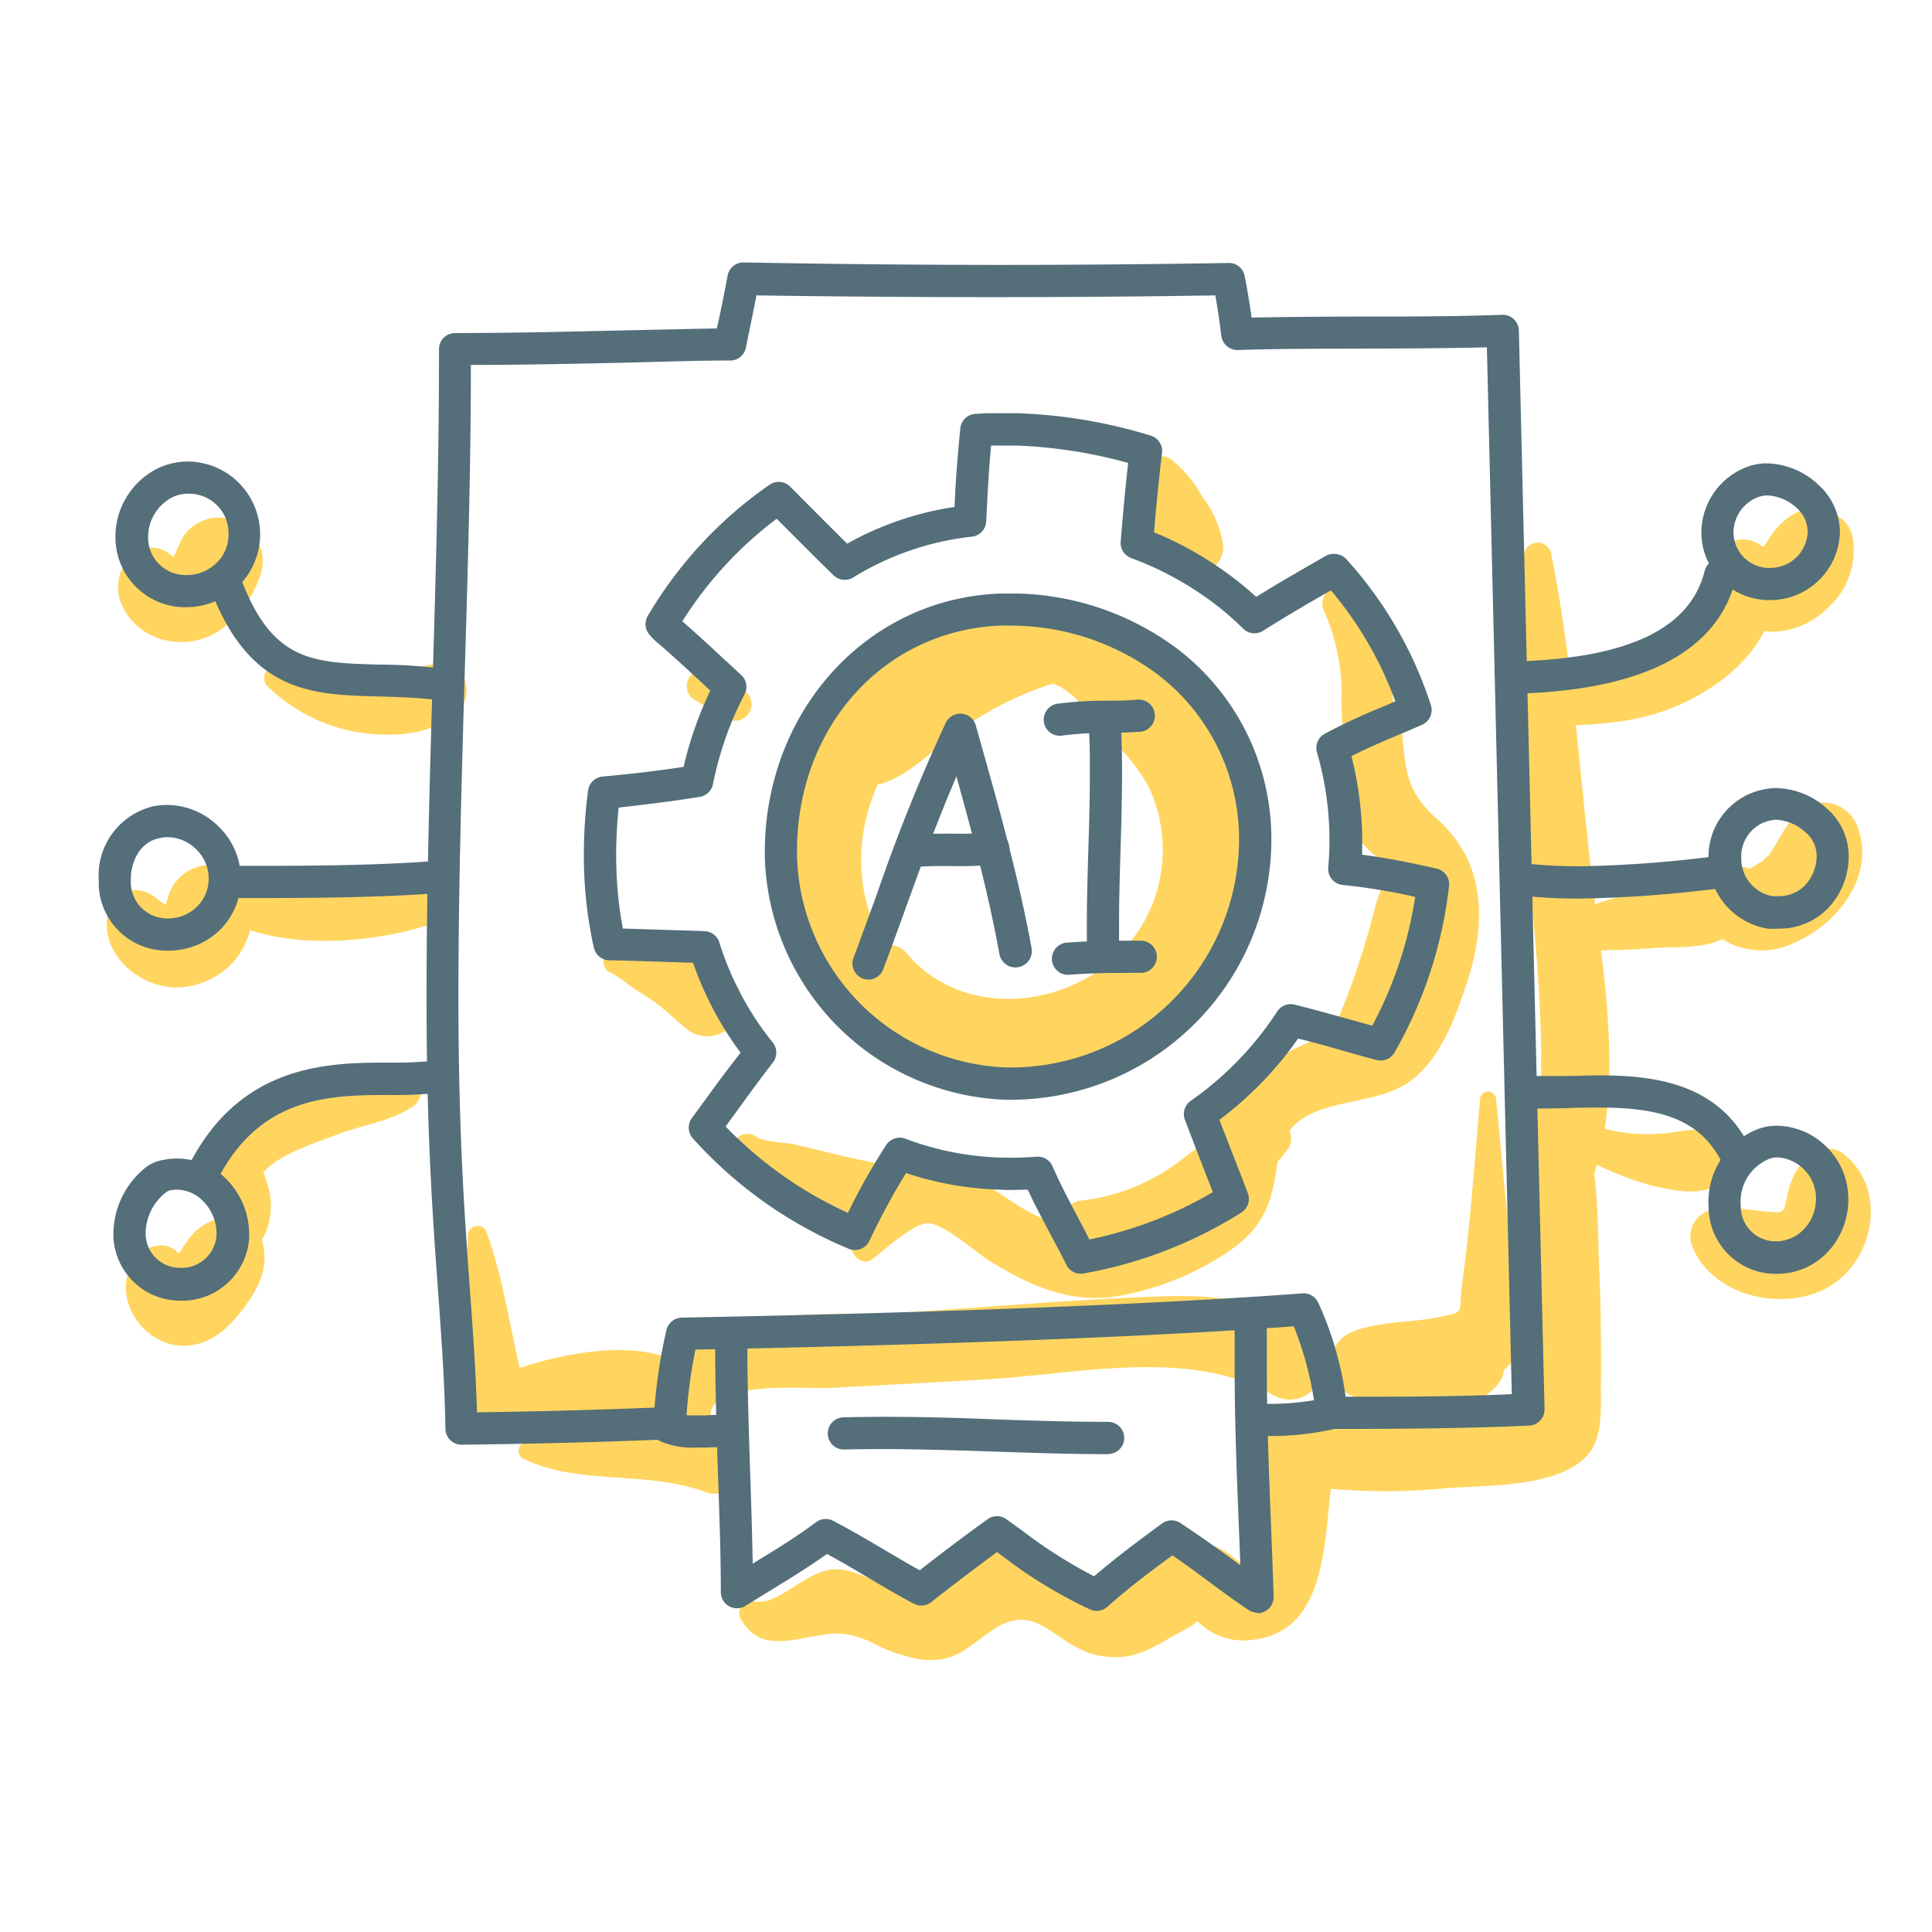 <svg id="icons" xmlns="http://www.w3.org/2000/svg" viewBox="0 0 180 180"><defs><style>.cls-1{fill:#ffd55f;}.cls-2{fill:#546e7a;}</style></defs><title>Artboard 1</title><path class="cls-1" d="M97.9,58c-10.5-6.45-21.59,5.75-24.27,15.18-1.54,5.39-1.22,11.39,1.77,16.24,2.27,3.68,6.59,7.55,11.19,6.33a.68.68,0,0,0,.4-1c-1.46-2.67-3.79-4.73-5.12-7.5A16.42,16.42,0,0,1,81,75.16c2.29-7.32,8.9-13.7,16.62-14.75C98.8,60.25,98.79,58.5,97.9,58Z"/><path class="cls-1" d="M136.62,79.8a12.71,12.71,0,0,0-3.07-3.8c-2.68-2.59-2.55-4.38-2.94-7.85a2.76,2.76,0,0,0-5.39-.73,11.83,11.83,0,0,0,.39,9.38,11,11,0,0,0,2.82,3.15c2.6,2.31,3.59,4.13,2.85,7.66-.43,2-1.35,5.7-2.78,7.13s-4.36,1.53-6.27,2.26c-2.88,1.1-6.88,3.64-8.38,6.46a10.4,10.4,0,0,0-.84,4c-.34,2.85-1,3.79-3.51,5.12-5.14,2.79-9.47,2.86-14.47-.16-2.52-1.52-6-4.44-9.16-4-3.37.43-4.86,4.59-6.39,7.07-.65,1.06.73,2.64,1.81,1.81s4-3.48,5.24-3.33c1.65.2,4.14,2.54,5.59,3.45,3.52,2.2,7.22,3.94,11.48,3.42a26.33,26.33,0,0,0,11.07-4.39c3.22-2.27,3.87-4.6,4.36-8.26.86-6.38,7.93-4.64,12-7.22,3.09-2,4.52-6.07,5.63-9.36C137.92,87.78,138.42,83.55,136.62,79.8Z"/><path class="cls-1" d="M68.3,91.4a15,15,0,0,0-5.09-2.61,12.22,12.22,0,0,0-2.65-.56,25.89,25.89,0,0,0-3.26.29A1.1,1.1,0,0,0,57,90.67a10,10,0,0,1,1.68,1.18c.67.44,1.36.85,2,1.29,1.32.87,2.36,2.06,3.66,3a3.12,3.12,0,0,0,3.73-.48l.18-.17A2.87,2.87,0,0,0,68.3,91.4Z"/><path class="cls-1" d="M69.82,64.84a3.78,3.78,0,0,0-2-1.47,15.57,15.57,0,0,1-1.69-.8,1.5,1.5,0,0,0-1.51,2.58,17.17,17.17,0,0,1,1.72,1.11,3.57,3.57,0,0,0,2.19.89A1.55,1.55,0,0,0,69.82,64.84Z"/><path class="cls-1" d="M113.95,50.74A9.81,9.81,0,0,0,112,46.25a12,12,0,0,0-2.82-3.41c-1.31-.94-2.84.36-2.95,1.69a11.63,11.63,0,0,0,.84,4.08,9.52,9.52,0,0,0,2,4.16C110.66,54.42,114.21,53.27,113.95,50.74Z"/><path class="cls-1" d="M83.78,108.92c-2-.61-4-.88-6-1.39-1.4-.35-2.8-.7-4.22-1a14.25,14.25,0,0,1-2.9-.47,1.45,1.45,0,0,0-2.26.29c-1.78,3.71,4.33,5.52,6.77,6.56,3.22,1.37,8.69,3.38,10-1.56A2,2,0,0,0,83.78,108.92Z"/><path class="cls-1" d="M118.41,104.12c-3.27.32-5.38,1.74-8,3.66a18.6,18.6,0,0,1-9.74,4.08c-1.21.12-2.26,1.72-1.11,2.69,6.73,5.68,16.36-2.11,20.47-7.54A1.93,1.93,0,0,0,118.41,104.12Z"/><path class="cls-1" d="M132.91,80.6c-2.9-1.77-4.34,2.11-4.87,4.22a72.78,72.78,0,0,1-4,11.57c-.67,1.51,1.17,3.34,2.47,1.91a32.73,32.73,0,0,0,6-8.86C133.46,87.12,135.93,82.44,132.91,80.6Z"/><path class="cls-1" d="M126,55.36a1.54,1.54,0,0,0-2.65,1.55A19.36,19.36,0,0,1,125,64.37a25.42,25.42,0,0,0,.53,6.23,1.67,1.67,0,0,0,3,.39C131.53,66.18,128.76,59.65,126,55.36Z"/><path class="cls-1" d="M122.48,124.94c-3.61-4-9.47-4.34-14.55-4.15-7.94.29-15.88,1-23.81,1.5-5.57.37-14.14-.62-19,2.66a5.88,5.88,0,0,0-2,7.84,30.09,30.09,0,0,0-3.68-.07c-3.51.08-7.56-.05-10.71,1.71a.85.85,0,0,0,0,1.46c5.19,2.56,11.55,1.06,17,3.13,2.4.91,3.86-2.41,2.35-4a6.22,6.22,0,0,0-2-1.44,1.31,1.31,0,0,0,.19-1.08c-1.05-4.09,8.77-3.05,11-3.18,4.86-.27,9.72-.52,14.57-.8,8.56-.49,19-3,26.75,1.45C121.84,131.74,124.85,127.59,122.48,124.94Z"/><path class="cls-1" d="M149,118.39c-.13-2.61-.05-5.89-.48-9,2.69-8.29.92-18.37-.09-26.67-1.26-10.31-1.88-21.08-3.93-31.25a1.3,1.3,0,0,0-2.48,0c-2.75,9.57-.62,20.63.44,30.34.56,5.12,1,10.24,1.12,15.4,0,1.39,0,2.77,0,4.15a1.26,1.26,0,0,0-.72.64c-1.86,3.79-.47,7.72,0,11.77a103.38,103.38,0,0,1,.58,15.74q0,.93-.1,1.85.28,1.49-.46.59c.52-.3-3.52.07-2.68,0-2.67.34-5.34.58-8,.75-4.72.29-10-.36-14.51,1.22a1.54,1.54,0,0,0-.36,2.77c.24.14.49.26.74.38a7.74,7.74,0,0,0-.93,2.45c-.33,1.54,0,3.2-.41,4.71-.63,2.45-.71,1.56-2.4.44a5.22,5.22,0,0,0-6.24.24c-.85.61-1.35,1.73-2.19,2.25-3.12,2-4.14,0-6.24-1.33-1.92-1.2-3.94-2.2-6.27-1.87-3.27.46-3.25,3-5.54,4.4-2.53,1.6-7.21-2.22-10-2.16s-5.21,3.41-7.56,3a1.15,1.15,0,0,0-1.28,1.66c1.15,1.9,2.58,2.24,4.74,1.95,3-.4,4.34-1.24,7.46.21a14.64,14.64,0,0,0,4.59,1.59c3.22.35,4.27-1.11,6.64-2.72,4.26-2.91,5.77,1.5,9.89,2.34,3.51.72,5.37-1,8.18-2.47,1.83-1,.27-.91,2.44.33a6,6,0,0,0,3.74.69c6.74-.74,6.66-8.67,7.3-14.07a58.35,58.35,0,0,0,11-.08c3.71-.27,11.2,0,13.39-3.72,1-1.76.73-4.36.78-6.28C149.17,125.18,149.16,121.78,149,118.39Z"/><path class="cls-1" d="M172,107.7a2.58,2.58,0,0,0-3.53,0,6.54,6.54,0,0,0-1.89,3.44c-.12.42-.2,1.06-.38,1.54-.1.08-.31.26-.44.26-2,0-4.42-.68-6.42-.19a2.55,2.55,0,0,0-1.77,3.12c1.68,4.74,8.15,6.37,12.39,4.25C174.43,117.9,176,111.19,172,107.7Z"/><path class="cls-1" d="M172.81,76.47a3.47,3.47,0,0,0-5.42-.7,15.81,15.81,0,0,0-1.92,2.87c-.12.21-.51.79-.64,1a4.11,4.11,0,0,0-.62.59c-.33.22-.7.37-1,.6l-.22.12a2.9,2.9,0,0,0-2.56.15c-2.6,1.53-2,5,.28,6.54a6.88,6.88,0,0,0,6.49.18C171.46,86,175.06,81.07,172.81,76.47Z"/><path class="cls-1" d="M172.63,50.17c-.39-2.53-3.63-3.31-5.57-2.26a7.22,7.22,0,0,0-2.46,2.64l-.31.41c-.22-.12-.39-.27-.52-.34a2.8,2.8,0,0,0-3.33.43c-3.24,3.37,1,7.77,4.71,7.81a7.6,7.6,0,0,0,5.23-2.3A7.2,7.2,0,0,0,172.63,50.17Z"/><path class="cls-1" d="M22,48.55a4,4,0,0,0-5.06,1.66c-.07.14-.5,1.08-.55,1.21l-.26.49L16,51.79a2.68,2.68,0,0,0-3.21-.41,4,4,0,0,0-1.28,5.3,5.78,5.78,0,0,0,4.08,3c4.23.91,7.62-2.61,8.76-6.38A4.05,4.05,0,0,0,22,48.55Z"/><path class="cls-1" d="M23.39,83.53c-.25-1.71-2.26-2.94-3.86-2.94a4.1,4.1,0,0,0-3.86,2.94c-.07.22-.17.49-.22.74-.59-.23-.76-.59-1.5-1-1.12-.63-3-.39-3.6.94-1.66,3.9,2.07,7.7,6,7.79a7.29,7.29,0,0,0,5.16-2.13A7.16,7.16,0,0,0,23.39,83.53Z"/><path class="cls-1" d="M37.23,99.63c-4.65-.45-10.93,3.18-14.64,5.72-1.34.92-2.44,2-2.26,3.73a23.83,23.83,0,0,0,.93,3,9.07,9.07,0,0,1,.2,1.32,4.89,4.89,0,0,0-3.84,2,12.15,12.15,0,0,0-.94,1.4l0,0c-1.19-1.36-3.2-.75-4.1.53-2.58,3.65,1.13,8.67,5.3,8,2.23-.35,3.77-2,5-3.7,1.38-1.89,2.23-3.89,1.51-6.11a5.8,5.8,0,0,0,.75-2,7.07,7.07,0,0,0-.13-2.91,12.75,12.75,0,0,0-.49-1.41l.18-.14c1.47-1.57,4.83-2.64,6.78-3.38,2.2-.84,4.7-1.17,6.71-2.41A1.92,1.92,0,0,0,37.23,99.63Z"/><path class="cls-1" d="M40.13,80.74c-3.29.34-6.51,1.21-9.79,1.64-3.09.4-6.54.34-9.44,1.53a.84.84,0,0,0-.2,1.51c5.14,3.31,14.61,2.51,20.13.44C43.35,84.92,43.28,80.41,40.13,80.74Z"/><path class="cls-1" d="M41,61.84c-2.35.12-4.42,1.33-6.78,1.53a13.86,13.86,0,0,1-7.51-1.43c-1.3-.72-2.88,1.11-1.65,2.14a16,16,0,0,0,8.5,4.18c3,.44,7,.27,9.22-2.13C44.21,64.62,43.31,61.72,41,61.84Z"/><path class="cls-1" d="M161.46,53.31c-2.26,2.81-4.17,5.4-7.39,7.21a74.22,74.22,0,0,1-10.91,4.61,1.27,1.27,0,0,0,.34,2.49c5.2-.06,9.76-.11,14.52-2.72,3.9-2.14,7-5.39,7.51-9.9C165.74,53,162.72,51.75,161.46,53.31Z"/><path class="cls-1" d="M161.5,83.33c-2.39-1.43-5.12-.9-7.74-.4a27.65,27.65,0,0,0-8.11,2.59c-1.49.81-.69,2.9.81,3a75.43,75.43,0,0,0,8-.22c2.41-.08,5,.08,7-1.37A2.12,2.12,0,0,0,161.5,83.33Z"/><path class="cls-1" d="M160.26,105.92c-1.76-1.24-3.69-.36-5.68-.3a15.09,15.09,0,0,1-6-.74c-1.66-.66-2.87,2.16-1.23,2.91a32.25,32.25,0,0,0,6.6,2.69c2.29.48,5.09,1.18,6.83-.76A2.46,2.46,0,0,0,160.26,105.92Z"/><path class="cls-1" d="M63,126.85c-3.87-1.93-9.9-.94-14.57.59-1-4.22-1.61-8.52-3.09-12.63a.89.89,0,0,0-1.73.23c-.39,5.28.5,10.49.46,15.77a2.6,2.6,0,0,0,2.57,2.57c2.67,0,5.32-.43,8-.51,2.52-.07,5.29.51,7.64-.47C64.4,131.49,65.57,128.15,63,126.85Z"/><path class="cls-1" d="M140.88,116.9c-.64-4.79-1-9.64-1.49-14.45a.75.75,0,0,0-1.5,0c-.51,5.72-.88,11.47-1.67,17.16-.41,2.93.48,2.58-2.46,3.15-2.55.49-5,.33-7.5,1.22a3.23,3.23,0,0,0,0,6.18,17.58,17.58,0,0,0,7.77.1,1.83,1.83,0,0,0,1.49.62,6.47,6.47,0,0,0,1.83-.34,5.62,5.62,0,0,0,1.58-.94,4,4,0,0,0,.93-1.09,2.2,2.2,0,0,0,.24-.86,5.38,5.38,0,0,0,1.41-1.83C142.61,123.38,141.21,119.37,140.88,116.9Z"/><path class="cls-1" d="M113.47,67.88A40.34,40.34,0,0,0,104.58,58c-3.15-2.39-6.56-2.47-9.55.12a2.66,2.66,0,0,0-1,2.15A20.26,20.26,0,0,0,87.22,62c-3.35,1.48-7.32,3.85-8.36,7.57-.54,1.93,1.37,4.1,3.4,3.4,3-1,5-3.61,7.66-5.27a30.35,30.35,0,0,1,8.16-4c1.94.59,3.36,2.89,4.62,4.24,1.8,1.93,3.64,3.66,4.65,6.14a13.73,13.73,0,0,1-1.19,12.51c-4.77,7.24-16,9-21.69,2.22-1.44-1.73-3.81-.14-4,1.66C79.7,97.92,89,101.21,95,101.06A22.71,22.71,0,0,0,114,89.55,22.13,22.13,0,0,0,113.47,67.88Z"/><path class="cls-2" d="M94.29,102.46h-.65A23.29,23.29,0,0,1,71.26,79.94C71,66.57,80.58,55.75,93.19,55.3c.55,0,1.11,0,1.67,0a25.85,25.85,0,0,1,14.75,5.09,22.25,22.25,0,0,1,8.84,17.73,24.28,24.28,0,0,1-24.15,24.34ZM94,58.28h-.69C82.17,58.69,74,68,74.26,79.87A20.25,20.25,0,0,0,93.73,99.45a21.28,21.28,0,0,0,21.71-21.28,19.3,19.3,0,0,0-7.66-15.39,22.86,22.86,0,0,0-13-4.48Z"/><path class="cls-2" d="M100.69,118.67a1.5,1.5,0,0,1-1.34-.83c-.48-1-1-1.93-1.5-2.88-.71-1.34-1.44-2.71-2.1-4.12-.85,0-1.7.06-2.55,0a30.32,30.32,0,0,1-8.79-1.55A65.88,65.88,0,0,0,81,115.61a1.5,1.5,0,0,1-1.92.74,40.34,40.34,0,0,1-14.53-10.29,1.5,1.5,0,0,1-.09-1.89l1.63-2.23C67,100.67,68,99.36,69,98.08a31.16,31.16,0,0,1-4.43-8.38L62,89.62c-1.74-.06-3.48-.12-5.23-.15a1.5,1.5,0,0,1-1.44-1.17,39,39,0,0,1-.92-7.57,45.89,45.89,0,0,1,.38-7.08,1.5,1.5,0,0,1,1.35-1.3c2.84-.26,5.32-.56,7.55-.9a34.08,34.08,0,0,1,2.49-7.11l-.81-.75c-1.34-1.24-2.73-2.53-4.14-3.73a5.94,5.94,0,0,1-.74-.75,1.5,1.5,0,0,1-.14-1.72A38.78,38.78,0,0,1,71.7,45.16a1.5,1.5,0,0,1,1.91.17l1.87,1.88c1.1,1.11,2.31,2.32,3.45,3.44a29.47,29.47,0,0,1,10-3.42c.1-2.32.28-4.73.54-7.32a1.5,1.5,0,0,1,1.4-1.35L92,38.5c.95,0,1.91,0,2.85,0a47.77,47.77,0,0,1,12.41,2.1,1.5,1.5,0,0,1,1,1.62c-.32,2.62-.56,5.22-.74,7.37a33,33,0,0,1,7.36,4.22c.75.57,1.47,1.17,2.16,1.8,2.12-1.32,4.31-2.57,6.43-3.79a1.6,1.6,0,0,1,1.94.25,37.35,37.35,0,0,1,7.9,13.62,1.5,1.5,0,0,1-.81,1.83c-.78.35-1.56.68-2.34,1-1.48.63-2.89,1.23-4.25,1.93a32.56,32.56,0,0,1,1,7.38c0,.6,0,1.2,0,1.8,2.47.32,4.9.83,7,1.31A1.5,1.5,0,0,1,135,82.58a40.32,40.32,0,0,1-5.07,15.47,1.5,1.5,0,0,1-1.68.71c-1.2-.31-2.39-.65-3.59-1s-2.47-.69-3.72-1a33.35,33.35,0,0,1-7.33,7.57c.42,1.11.86,2.22,1.29,3.33s.92,2.34,1.36,3.51a1.5,1.5,0,0,1-.61,1.8,40.81,40.81,0,0,1-14.72,5.68Zm-4-10.91a1.5,1.5,0,0,1,1.37.9c.72,1.65,1.55,3.22,2.43,4.88.34.64.68,1.29,1,1.94A37.75,37.75,0,0,0,113,111.07l-.9-2.31c-.58-1.48-1.16-3-1.71-4.45a1.5,1.5,0,0,1,.55-1.75A30.42,30.42,0,0,0,119,94.23a1.5,1.5,0,0,1,1.62-.63c1.62.4,3.25.86,4.82,1.29l2.41.67a37.3,37.3,0,0,0,4-12,56.5,56.5,0,0,0-6.74-1.11,1.5,1.5,0,0,1-1.36-1.63,28,28,0,0,0,.11-2.95,29.25,29.25,0,0,0-1.16-7.77,1.5,1.5,0,0,1,.71-1.73A56.69,56.69,0,0,1,129,65.78l1-.44A34.29,34.29,0,0,0,124,55c-2.15,1.23-4.29,2.48-6.32,3.77a1.5,1.5,0,0,1-1.86-.2,28.17,28.17,0,0,0-2.73-2.37A30.12,30.12,0,0,0,105.41,52a1.5,1.5,0,0,1-1-1.53c.17-2,.39-4.64.7-7.34A45.2,45.2,0,0,0,94.7,41.51c-.78,0-1.58,0-2.36,0C92.1,44,92,46.34,91.88,48.6A1.5,1.5,0,0,1,90.54,50,26.57,26.57,0,0,0,79.49,53.8a1.5,1.5,0,0,1-1.83-.2c-1.37-1.33-2.91-2.88-4.3-4.27l-1-1a35.74,35.74,0,0,0-8.79,9.56c1.32,1.14,2.61,2.33,3.85,3.49l1.63,1.5a1.5,1.5,0,0,1,.32,1.8,31.13,31.13,0,0,0-2.94,8.37,1.5,1.5,0,0,1-1.23,1.19c-2.25.37-4.73.68-7.56,1a43,43,0,0,0-.22,5.43,35.84,35.84,0,0,0,.61,5.84l4.07.13,3.53.11a1.5,1.5,0,0,1,1.39,1.06,28.21,28.21,0,0,0,5,9.35A1.5,1.5,0,0,1,72,99c-1.19,1.54-2.36,3.15-3.49,4.71l-.91,1.24A37.39,37.39,0,0,0,79,113a59.13,59.13,0,0,1,3.57-6.33,1.5,1.5,0,0,1,1.78-.58,27.38,27.38,0,0,0,9,1.76,30,30,0,0,0,3.28-.09Z"/><path class="cls-2" d="M80.91,91.27a1.5,1.5,0,0,1-1.4-2c.75-2,1.47-4,2.18-5.94a165.49,165.49,0,0,1,6.43-16,1.5,1.5,0,0,1,2.79.25l.34,1.21c1.79,6.35,3.65,12.92,4.86,19.55a1.5,1.5,0,0,1-3,.54c-1-5.56-2.5-11.12-4-16.55-1.71,4-3.19,8-4.63,12-.72,2-1.45,4-2.2,6A1.5,1.5,0,0,1,80.91,91.27Z"/><path class="cls-2" d="M85.64,80.74a1.5,1.5,0,0,1-.1-3c.88-.06,1.72-.07,2.51-.07h.69a31.55,31.55,0,0,0,3.63-.12,1.5,1.5,0,0,1,.33,3,34.83,34.83,0,0,1-4,.14H88c-.73,0-1.51,0-2.29.06Z"/><path class="cls-2" d="M102.76,90.07a1.5,1.5,0,0,1-1.5-1.46q0-1.24,0-2.49c0-2.34.07-4.73.14-7s.14-4.65.14-7c0-1.57,0-3-.1-4.31a1.5,1.5,0,1,1,3-.15c.07,1.38.1,2.84.1,4.46,0,2.35-.07,4.74-.14,7s-.14,4.64-.14,6.94q0,1.21,0,2.41A1.51,1.51,0,0,1,102.76,90.07Z"/><path class="cls-2" d="M98.85,68.55a1.5,1.5,0,0,1-.21-3,35,35,0,0,1,4.53-.27c.92,0,1.87,0,2.82-.1a1.5,1.5,0,1,1,.21,3c-1,.07-2,.09-3,.1a32.24,32.24,0,0,0-4.15.24Z"/><path class="cls-2" d="M99.56,90.82a1.5,1.5,0,0,1-.11-3c2.36-.18,4.53-.18,6.83-.18a1.5,1.5,0,0,1,0,3c-2.24,0-4.36,0-6.6.17Z"/><path class="cls-2" d="M43,134.6a1.5,1.5,0,0,1-1.5-1.47c-.08-4.55-.37-8.42-.69-12.89-.5-6.88-1.07-14.67-1.07-27.36,0-10,.29-20.1.58-29.91s.58-19.92.58-29.85v-.59a1.5,1.5,0,0,1,1.5-1.5c5.27,0,10.66-.13,15.88-.25,2.84-.06,5.68-.13,8.51-.18.39-1.77.72-3.39,1-4.93a1.5,1.5,0,0,1,1.47-1.22c8,.15,16,.23,23.93.23,7.07,0,14.22-.06,21.27-.18a1.49,1.49,0,0,1,1.5,1.21c.24,1.21.46,2.49.65,3.88,3.51-.07,7-.09,10.46-.1,4.22,0,8.59,0,12.89-.16a1.48,1.48,0,0,1,1.08.41,1.5,1.5,0,0,1,.47,1.05l2.39,100.5a1.5,1.5,0,0,1-1.43,1.53c-6.16.28-12.46.31-18.37.31a1.5,1.5,0,0,1-1.49-1.3,31.82,31.82,0,0,0-2.07-8.26c-8,.59-25.17,1.57-55.75,2.17a45.06,45.06,0,0,0-.87,6.92,1.5,1.5,0,0,1-1.43,1.43C56.07,134.36,49.52,134.53,43,134.6ZM43.87,34c0,9.68-.3,19.51-.58,29C43,72.84,42.71,83,42.71,92.87c0,12.58.57,20.32,1.06,27.14.28,3.86.55,7.53.67,11.57,5.54-.07,11.09-.22,16.54-.44a48.84,48.84,0,0,1,1.11-7.22,1.5,1.5,0,0,1,1.43-1.16c32.67-.62,50.25-1.69,57.82-2.26a1.5,1.5,0,0,1,1.47.85,31.51,31.51,0,0,1,2.56,8.78c5,0,10.29,0,15.48-.24l-2.32-97.53c-3.84.09-7.71.11-11.46.12s-7.83,0-11.75.13a1.51,1.51,0,0,1-1.53-1.32c-.17-1.36-.35-2.6-.56-3.77-14.16.23-28.5.21-42.75,0-.3,1.54-.65,3.17-1,4.94A1.5,1.5,0,0,1,68,33.59c-3.22,0-6.45.12-9.67.2C53.58,33.89,48.69,34,43.87,34Z"/><path class="cls-2" d="M117.16,150.25a1.5,1.5,0,0,1-.83-.25c-1.31-.87-2.58-1.81-3.81-2.72-1.07-.79-2.17-1.61-3.29-2.37-1.92,1.41-4.06,3-6.07,4.8a1.49,1.49,0,0,1-1.58.25,43.57,43.57,0,0,1-8.2-5l-.49-.36c-2,1.49-4.1,3.06-6.12,4.66a1.5,1.5,0,0,1-1.64.15c-1.45-.77-2.87-1.61-4.25-2.43s-2.53-1.5-3.83-2.2c-1.73,1.23-3.55,2.35-5.32,3.43l-2.27,1.4a1.5,1.5,0,0,1-2.3-1.26c0-3.59-.14-7.24-.26-10.76-.13-4-.27-8.21-.27-12.36a1.5,1.5,0,1,1,3,0c0,4.11.14,8.26.27,12.27.09,2.68.18,5.43.23,8.18,2.11-1.29,4.06-2.48,5.9-3.86a1.5,1.5,0,0,1,1.59-.13c1.65.86,3.25,1.8,4.8,2.72,1.07.63,2.17,1.28,3.27,1.89,2.09-1.64,4.22-3.24,6.32-4.76a1.5,1.5,0,0,1,1.75,0l1.39,1a45.61,45.61,0,0,0,6.78,4.32c2.17-1.85,4.43-3.53,6.38-4.95a1.5,1.5,0,0,1,1.69,0c1.5,1,2.93,2,4.31,3l1.25.92q-.07-1.93-.15-3.86c-.19-4.74-.38-9.64-.38-14.44q0-1.81,0-3.61a1.5,1.5,0,0,1,3,.07q0,1.77,0,3.54c0,4.74.19,9.62.38,14.33.09,2.3.18,4.6.25,6.89a1.5,1.5,0,0,1-1.5,1.55Z"/><path class="cls-2" d="M103.24,135.48c-3.51,0-7.1-.12-10.58-.24-4.62-.15-9.39-.31-14-.19a1.5,1.5,0,0,1-.08-3c4.69-.12,9.52,0,14.18.19,3.45.12,7,.23,10.48.23a1.5,1.5,0,0,1,0,3Z"/><path class="cls-2" d="M64.63,134.87a7.45,7.45,0,0,1-3.11-.59,1.5,1.5,0,0,1,1.22-2.74,4.46,4.46,0,0,0,1.9.33c.37,0,.73,0,1.1,0a14.66,14.66,0,0,1,2.34,0,1.5,1.5,0,1,1-.33,3,11.61,11.61,0,0,0-1.86,0C65.47,134.85,65.05,134.87,64.63,134.87Z"/><path class="cls-2" d="M117.16,133.77a1.5,1.5,0,0,1,0-3,25,25,0,0,0,6.67-.59,1.5,1.5,0,0,1,.79,2.89A27.65,27.65,0,0,1,117.16,133.77Z"/><path class="cls-2" d="M17.32,56.57H17a6.5,6.5,0,0,1-6.24-6.3,7.12,7.12,0,0,1,3.54-6.42A6.42,6.42,0,0,1,17.62,43,6.78,6.78,0,0,1,22.2,54.62,7.06,7.06,0,0,1,17.32,56.57ZM15.87,46.43a4.18,4.18,0,0,0-2.07,3.71,3.48,3.48,0,0,0,3.36,3.43,4,4,0,0,0,3-1.11,3.63,3.63,0,0,0,1.13-2.68A3.67,3.67,0,0,0,17.59,46,3.31,3.31,0,0,0,15.87,46.43Z"/><path class="cls-2" d="M15.66,88.57h-.18A6.34,6.34,0,0,1,9.2,82a6.62,6.62,0,0,1,5.09-6.88,7.25,7.25,0,0,1,1-.12A6.85,6.85,0,0,1,20.36,77a6.76,6.76,0,0,1,2.08,5,6.6,6.6,0,0,1-2,4.69A6.87,6.87,0,0,1,15.66,88.57ZM14.83,78.1c-1.77.33-2.67,2.2-2.64,3.87a3.39,3.39,0,0,0,3.37,3.6,3.81,3.81,0,0,0,2.75-1.06,3.62,3.62,0,0,0,1.13-2.57,3.79,3.79,0,0,0-1.16-2.81A3.84,3.84,0,0,0,15.41,78,4.21,4.21,0,0,0,14.83,78.1Z"/><path class="cls-2" d="M16.81,121.18h-.08a6.22,6.22,0,0,1-6.16-5.84,8,8,0,0,1,3-6.57,3.66,3.66,0,0,1,1.68-.71,6.42,6.42,0,0,1,.7-.1,6.51,6.51,0,0,1,5,1.76,7.29,7.29,0,0,1,2.26,5.48v.2A6.25,6.25,0,0,1,16.81,121.18Zm-1.38-10.06a4.87,4.87,0,0,0-1.86,4,3.2,3.2,0,0,0,3.2,3,3.25,3.25,0,0,0,3.4-3,4.31,4.31,0,0,0-1.3-3.27,3.43,3.43,0,0,0-2.66-1l-.37.05A1.22,1.22,0,0,0,15.42,111.12Z"/><path class="cls-2" d="M40.29,65.15h-.16c-1.68-.18-3.29-.22-4.85-.26-6.19-.16-12-.31-15.67-10a1.5,1.5,0,0,1,2.81-1.05c2.93,7.82,6.7,7.91,12.94,8.08,1.61,0,3.28.09,5.08.28a1.5,1.5,0,0,1-.16,3Z"/><path class="cls-2" d="M22.09,83.67a1.5,1.5,0,1,1,0-3c5.94,0,12.08,0,18-.42a1.5,1.5,0,0,1,.21,3C34.28,83.67,28.08,83.67,22.09,83.67Z"/><path class="cls-2" d="M18.88,110.86a1.5,1.5,0,0,1-1.34-2.17C22.38,99,30.79,99,36.36,99a33.12,33.12,0,0,0,3.33-.11,1.5,1.5,0,1,1,.33,3,35.15,35.15,0,0,1-3.66.13c-5.41,0-12.14,0-16.15,8A1.5,1.5,0,0,1,18.88,110.86Z"/><path class="cls-2" d="M165,55.91a6.32,6.32,0,0,1-6.48-6A6.55,6.55,0,0,1,163,43.42a5.77,5.77,0,0,1,1.35-.25,7.2,7.2,0,0,1,5.07,2,6,6,0,0,1,2,4.42A6.5,6.5,0,0,1,165,55.91Zm-.31-9.75h-.13a2.85,2.85,0,0,0-.66.12,3.54,3.54,0,0,0-2.39,3.51A3.33,3.33,0,0,0,165,52.91a3.49,3.49,0,0,0,3.42-3.34,3,3,0,0,0-1-2.22A4.33,4.33,0,0,0,164.73,46.16Z"/><path class="cls-2" d="M165.71,86.52a9.11,9.11,0,0,1-1,0,6.57,6.57,0,0,1-5.53-6.58,6.38,6.38,0,0,1,4.12-6.1,6.83,6.83,0,0,1,2-.42,7.27,7.27,0,0,1,4.93,1.93,5.87,5.87,0,0,1,2,4.13,7,7,0,0,1-1.92,5.14A6.33,6.33,0,0,1,165.71,86.52Zm-.17-10.15h-.09a3.79,3.79,0,0,0-1.07.24,3.41,3.41,0,0,0-2.15,3.3,3.56,3.56,0,0,0,2.86,3.58,4,4,0,0,0,.63,0,3.31,3.31,0,0,0,2.44-1,4,4,0,0,0,1.09-2.92,2.89,2.89,0,0,0-1-2A4.4,4.4,0,0,0,165.54,76.38Z"/><path class="cls-2" d="M165.65,118.68a6.25,6.25,0,0,1-6.46-6.15,7.3,7.3,0,0,1,4.44-7.28,5.12,5.12,0,0,1,1.85-.37,6.68,6.68,0,0,1,4.62,1.9,6.78,6.78,0,0,1,2.1,4.79,7.09,7.09,0,0,1-2,5.16A6.44,6.44,0,0,1,165.65,118.68ZM164.76,108a4.3,4.3,0,0,0-2.58,4.31,3.26,3.26,0,0,0,3.44,3.34,3.63,3.63,0,0,0,2.4-1.08,4.11,4.11,0,0,0,1.17-3,3.79,3.79,0,0,0-1.18-2.68,3.74,3.74,0,0,0-2.49-1.06A2.13,2.13,0,0,0,164.76,108Z"/><path class="cls-2" d="M161.7,109a1.5,1.5,0,0,1-1.33-.81c-2.11-4.11-6.08-5-11.38-5-1,0-2.06,0-3.08.06-1.45,0-2.85.08-4.18,0a1.5,1.5,0,0,1-1.45-1.55,1.52,1.52,0,0,1,1.55-1.45c1.26,0,2.62,0,4,0,1,0,2.11-.06,3.16-.06,5.27,0,11.06.78,14,6.58A1.5,1.5,0,0,1,161.7,109Z"/><path class="cls-2" d="M147.21,83.72a49.93,49.93,0,0,1-5.38-.27,1.5,1.5,0,1,1,.32-3,47.17,47.17,0,0,0,5.06.26,113.06,113.06,0,0,0,12.08-.87l.31,0a1.5,1.5,0,0,1,.32,3l-.31,0A115.26,115.26,0,0,1,147.21,83.72Z"/><path class="cls-2" d="M141.78,64.61a1.5,1.5,0,0,1-.05-3c10.18-.38,15.77-3.13,17.09-8.42a1.5,1.5,0,0,1,2.91.73c-1.67,6.67-8.36,10.26-19.89,10.69Z"/></svg>